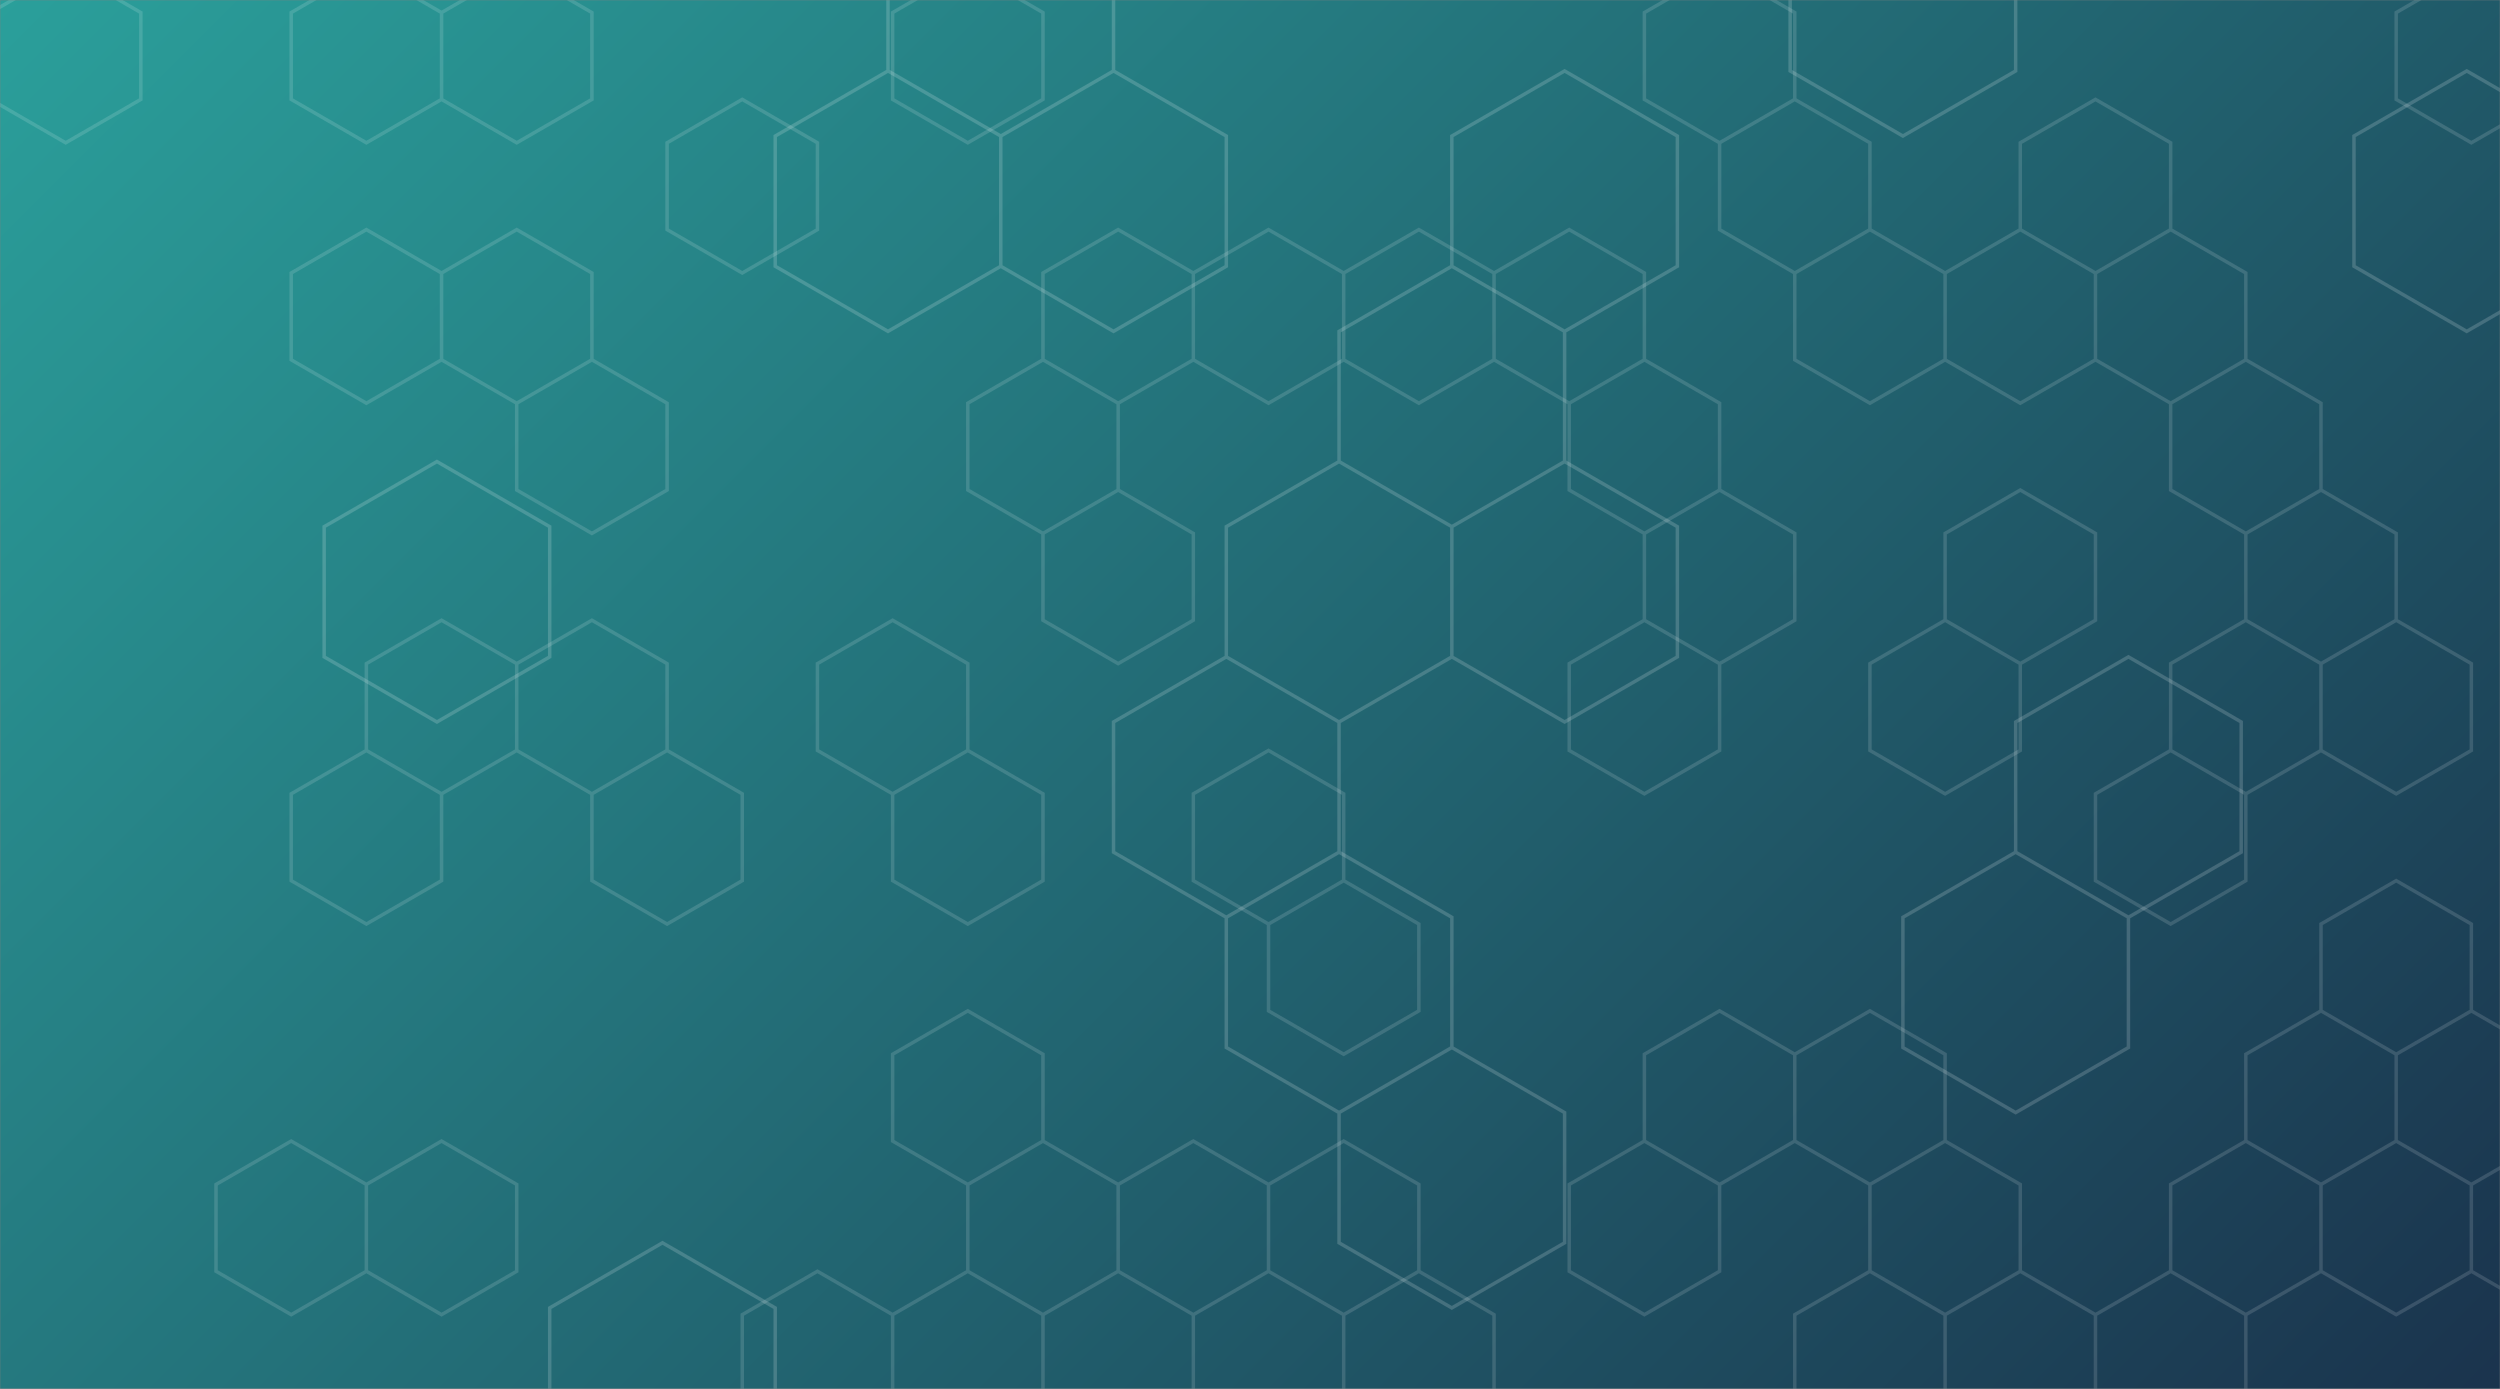 <svg xmlns="http://www.w3.org/2000/svg" version="1.1" xmlns:xlink="http://www.w3.org/1999/xlink" xmlns:svgjs="http://svgjs.dev/svgjs" width="1440" height="800" preserveAspectRatio="none" viewBox="0 0 1440 800"><rect x="0" y="0" width="1440" height="800" fill="#808080" stroke="none"/><g mask="url(&quot;#SvgjsMask1507&quot;)" fill="none"><rect width="1440" height="800" x="0" y="0" fill="url(&quot;#SvgjsLinearGradient1508&quot;)"></rect><path d="M251.67 265.86L316.63 303.36L316.63 378.36L251.67 415.86L186.72 378.36L186.72 303.36zM381.58 715.86L446.53 753.36L446.53 828.36L381.58 865.86L316.63 828.36L316.63 753.36zM511.49 40.86L576.44 78.36L576.44 153.36L511.49 190.86L446.53 153.36L446.53 78.36zM576.44 -71.64L641.39 -34.14L641.39 40.86L576.44 78.36L511.49 40.86L511.49 -34.14zM641.39 40.86L706.35 78.36L706.35 153.36L641.39 190.86L576.44 153.36L576.44 78.36zM771.3 265.86L836.26 303.36L836.26 378.36L771.3 415.86L706.35 378.36L706.35 303.36zM706.35 378.36L771.3 415.86L771.3 490.86L706.35 528.36L641.39 490.86L641.39 415.86zM771.3 490.86L836.26 528.36L836.26 603.36L771.3 640.86L706.35 603.36L706.35 528.36zM901.21 40.86L966.16 78.36L966.16 153.36L901.21 190.86L836.25 153.36L836.25 78.36zM836.25 153.36L901.21 190.86L901.21 265.86L836.25 303.36L771.3 265.86L771.3 190.86zM901.21 265.86L966.16 303.36L966.16 378.36L901.21 415.86L836.25 378.36L836.25 303.36zM836.25 603.36L901.21 640.86L901.21 715.86L836.25 753.36L771.3 715.86L771.3 640.86zM1096.07 -71.64L1161.02 -34.14L1161.02 40.86L1096.07 78.36L1031.12 40.86L1031.12 -34.14zM1161.02 490.86L1225.98 528.36L1225.98 603.36L1161.02 640.86L1096.07 603.36L1096.07 528.36zM1225.98 378.36L1290.93 415.86L1290.93 490.86L1225.98 528.36L1161.02 490.86L1161.02 415.86zM1420.84 40.86L1485.79 78.36L1485.79 153.36L1420.84 190.86L1355.88 153.36L1355.88 78.36zM1550.75 715.86L1615.7 753.36L1615.7 828.36L1550.75 865.86L1485.79 828.36L1485.79 753.36z" stroke="rgba(255, 255, 255, 0.17)" stroke-width="2"></path><path d="M37.82 -17.75L81.12 7.25L81.12 57.25L37.82 82.25L-5.48 57.25L-5.48 7.25zM167.73 657.25L211.03 682.25L211.03 732.25L167.73 757.25L124.43 732.25L124.43 682.25zM211.03 -17.75L254.33 7.25L254.33 57.25L211.03 82.25L167.73 57.25L167.73 7.25zM211.03 132.25L254.33 157.25L254.33 207.25L211.03 232.25L167.73 207.25L167.73 157.25zM254.33 357.25L297.63 382.25L297.63 432.25L254.33 457.25L211.03 432.25L211.03 382.25zM211.03 432.25L254.33 457.25L254.33 507.25L211.03 532.25L167.73 507.25L167.73 457.25zM254.33 657.25L297.63 682.25L297.63 732.25L254.33 757.25L211.03 732.25L211.03 682.25zM297.63 -17.75L340.94 7.25L340.94 57.25L297.63 82.25L254.33 57.25L254.33 7.25zM297.63 132.25L340.94 157.25L340.94 207.25L297.63 232.25L254.33 207.25L254.33 157.25zM340.94 207.25L384.24 232.25L384.24 282.25L340.94 307.25L297.63 282.25L297.63 232.25zM340.94 357.25L384.24 382.25L384.24 432.25L340.94 457.25L297.63 432.25L297.63 382.25zM427.54 57.25L470.85 82.25L470.85 132.25L427.54 157.25L384.24 132.25L384.24 82.25zM384.24 432.25L427.54 457.25L427.54 507.25L384.24 532.25L340.94 507.25L340.94 457.25zM514.15 357.25L557.45 382.25L557.45 432.25L514.15 457.25L470.85 432.25L470.85 382.25zM470.85 732.25L514.15 757.25L514.15 807.25L470.85 832.25L427.54 807.25L427.54 757.25zM557.45 -17.75L600.75 7.25L600.75 57.25L557.45 82.25L514.15 57.25L514.15 7.25zM600.75 207.25L644.06 232.25L644.06 282.25L600.75 307.25L557.45 282.25L557.45 232.25zM557.45 432.25L600.75 457.25L600.75 507.25L557.45 532.25L514.15 507.25L514.15 457.25zM557.45 582.25L600.75 607.25L600.75 657.25L557.45 682.25L514.15 657.25L514.15 607.25zM600.75 657.25L644.06 682.25L644.06 732.25L600.75 757.25L557.45 732.25L557.45 682.25zM557.45 732.25L600.75 757.25L600.75 807.25L557.45 832.25L514.15 807.25L514.15 757.25zM644.06 132.25L687.36 157.25L687.36 207.25L644.06 232.25L600.75 207.25L600.75 157.25zM644.06 282.25L687.36 307.25L687.36 357.25L644.06 382.25L600.75 357.25L600.75 307.25zM687.36 657.25L730.66 682.25L730.66 732.25L687.36 757.25L644.06 732.25L644.06 682.25zM687.36 807.25L730.66 832.25L730.66 882.25L687.36 907.25L644.06 882.25L644.06 832.25zM730.66 132.25L773.96 157.25L773.96 207.25L730.66 232.25L687.36 207.25L687.36 157.25zM730.66 432.25L773.96 457.25L773.96 507.25L730.66 532.25L687.36 507.25L687.36 457.25zM773.96 507.25L817.27 532.25L817.27 582.25L773.96 607.25L730.66 582.25L730.66 532.25zM773.96 657.25L817.27 682.25L817.27 732.25L773.96 757.25L730.66 732.25L730.66 682.25zM730.66 732.25L773.96 757.25L773.96 807.25L730.66 832.25L687.36 807.25L687.36 757.25zM817.27 132.25L860.57 157.25L860.57 207.25L817.27 232.25L773.96 207.25L773.96 157.25zM817.27 732.25L860.57 757.25L860.57 807.25L817.27 832.25L773.96 807.25L773.96 757.25zM860.57 807.25L903.87 832.25L903.87 882.25L860.57 907.25L817.27 882.25L817.27 832.25zM903.87 132.25L947.17 157.25L947.17 207.25L903.87 232.25L860.57 207.25L860.57 157.25zM947.17 207.25L990.48 232.25L990.48 282.25L947.17 307.25L903.87 282.25L903.87 232.25zM947.17 357.25L990.48 382.25L990.48 432.25L947.17 457.25L903.87 432.25L903.87 382.25zM947.17 657.25L990.48 682.25L990.48 732.25L947.17 757.25L903.87 732.25L903.87 682.25zM947.17 807.25L990.48 832.25L990.48 882.25L947.17 907.25L903.87 882.25L903.87 832.25zM990.48 -17.75L1033.78 7.25L1033.78 57.25L990.48 82.25L947.17 57.25L947.17 7.25zM1033.78 57.25L1077.08 82.25L1077.08 132.25L1033.78 157.25L990.48 132.25L990.48 82.25zM990.48 282.25L1033.78 307.25L1033.78 357.25L990.48 382.25L947.17 357.25L947.17 307.25zM990.48 582.25L1033.78 607.25L1033.78 657.25L990.48 682.25L947.17 657.25L947.17 607.25zM1033.78 807.25L1077.08 832.25L1077.08 882.25L1033.78 907.25L990.48 882.25L990.48 832.25zM1077.08 132.25L1120.38 157.25L1120.38 207.25L1077.08 232.25L1033.78 207.25L1033.78 157.25zM1120.38 357.25L1163.68 382.25L1163.68 432.25L1120.38 457.25L1077.08 432.25L1077.08 382.25zM1077.08 582.25L1120.38 607.25L1120.38 657.25L1077.08 682.25L1033.78 657.25L1033.78 607.25zM1120.38 657.25L1163.68 682.25L1163.68 732.25L1120.38 757.25L1077.08 732.25L1077.08 682.25zM1077.08 732.25L1120.38 757.25L1120.38 807.25L1077.08 832.25L1033.78 807.25L1033.78 757.25zM1206.99 57.25L1250.29 82.25L1250.29 132.25L1206.99 157.25L1163.68 132.25L1163.68 82.25zM1163.68 132.25L1206.99 157.25L1206.99 207.25L1163.68 232.25L1120.38 207.25L1120.38 157.25zM1163.68 282.25L1206.99 307.25L1206.99 357.25L1163.68 382.25L1120.38 357.25L1120.38 307.25zM1163.68 732.25L1206.99 757.25L1206.99 807.25L1163.68 832.25L1120.38 807.25L1120.38 757.25zM1250.29 132.25L1293.59 157.25L1293.59 207.25L1250.29 232.25L1206.99 207.25L1206.99 157.25zM1293.59 207.25L1336.89 232.25L1336.89 282.25L1293.59 307.25L1250.29 282.25L1250.29 232.25zM1293.59 357.25L1336.89 382.25L1336.89 432.25L1293.59 457.25L1250.29 432.25L1250.29 382.25zM1250.29 432.25L1293.59 457.25L1293.59 507.25L1250.29 532.25L1206.99 507.25L1206.99 457.25zM1293.59 657.25L1336.89 682.25L1336.89 732.25L1293.59 757.25L1250.29 732.25L1250.29 682.25zM1250.29 732.25L1293.59 757.25L1293.59 807.25L1250.29 832.25L1206.99 807.25L1206.99 757.25zM1293.59 807.25L1336.89 832.25L1336.89 882.25L1293.59 907.25L1250.29 882.25L1250.29 832.25zM1336.89 282.25L1380.2 307.25L1380.2 357.25L1336.89 382.25L1293.59 357.25L1293.59 307.25zM1380.2 357.25L1423.5 382.25L1423.5 432.25L1380.2 457.25L1336.89 432.25L1336.89 382.25zM1380.2 507.25L1423.5 532.25L1423.5 582.25L1380.2 607.25L1336.89 582.25L1336.89 532.25zM1336.89 582.25L1380.2 607.25L1380.2 657.25L1336.89 682.25L1293.59 657.25L1293.59 607.25zM1380.2 657.25L1423.5 682.25L1423.5 732.25L1380.2 757.25L1336.89 732.25L1336.89 682.25zM1423.5 -17.75L1466.8 7.25L1466.8 57.25L1423.5 82.25L1380.2 57.25L1380.2 7.25zM1423.5 582.25L1466.8 607.25L1466.8 657.25L1423.5 682.25L1380.2 657.25L1380.2 607.25zM1466.8 657.25L1510.11 682.25L1510.11 732.25L1466.8 757.25L1423.5 732.25L1423.5 682.25z" stroke="rgba(255, 255, 255, 0.14)" stroke-width="2"></path></g><defs><mask id="SvgjsMask1507"><rect width="1440" height="800" fill="#ffffff"></rect></mask><linearGradient x1="88.89%" y1="120%" x2="11.11%" y2="-20%" gradientUnits="userSpaceOnUse" id="SvgjsLinearGradient1508"><stop stop-color="rgba(14, 42, 71, 0.89)" offset="0"></stop><stop stop-color="rgba(32, 163, 158, 0.89)" offset="1"></stop></linearGradient></defs></svg>